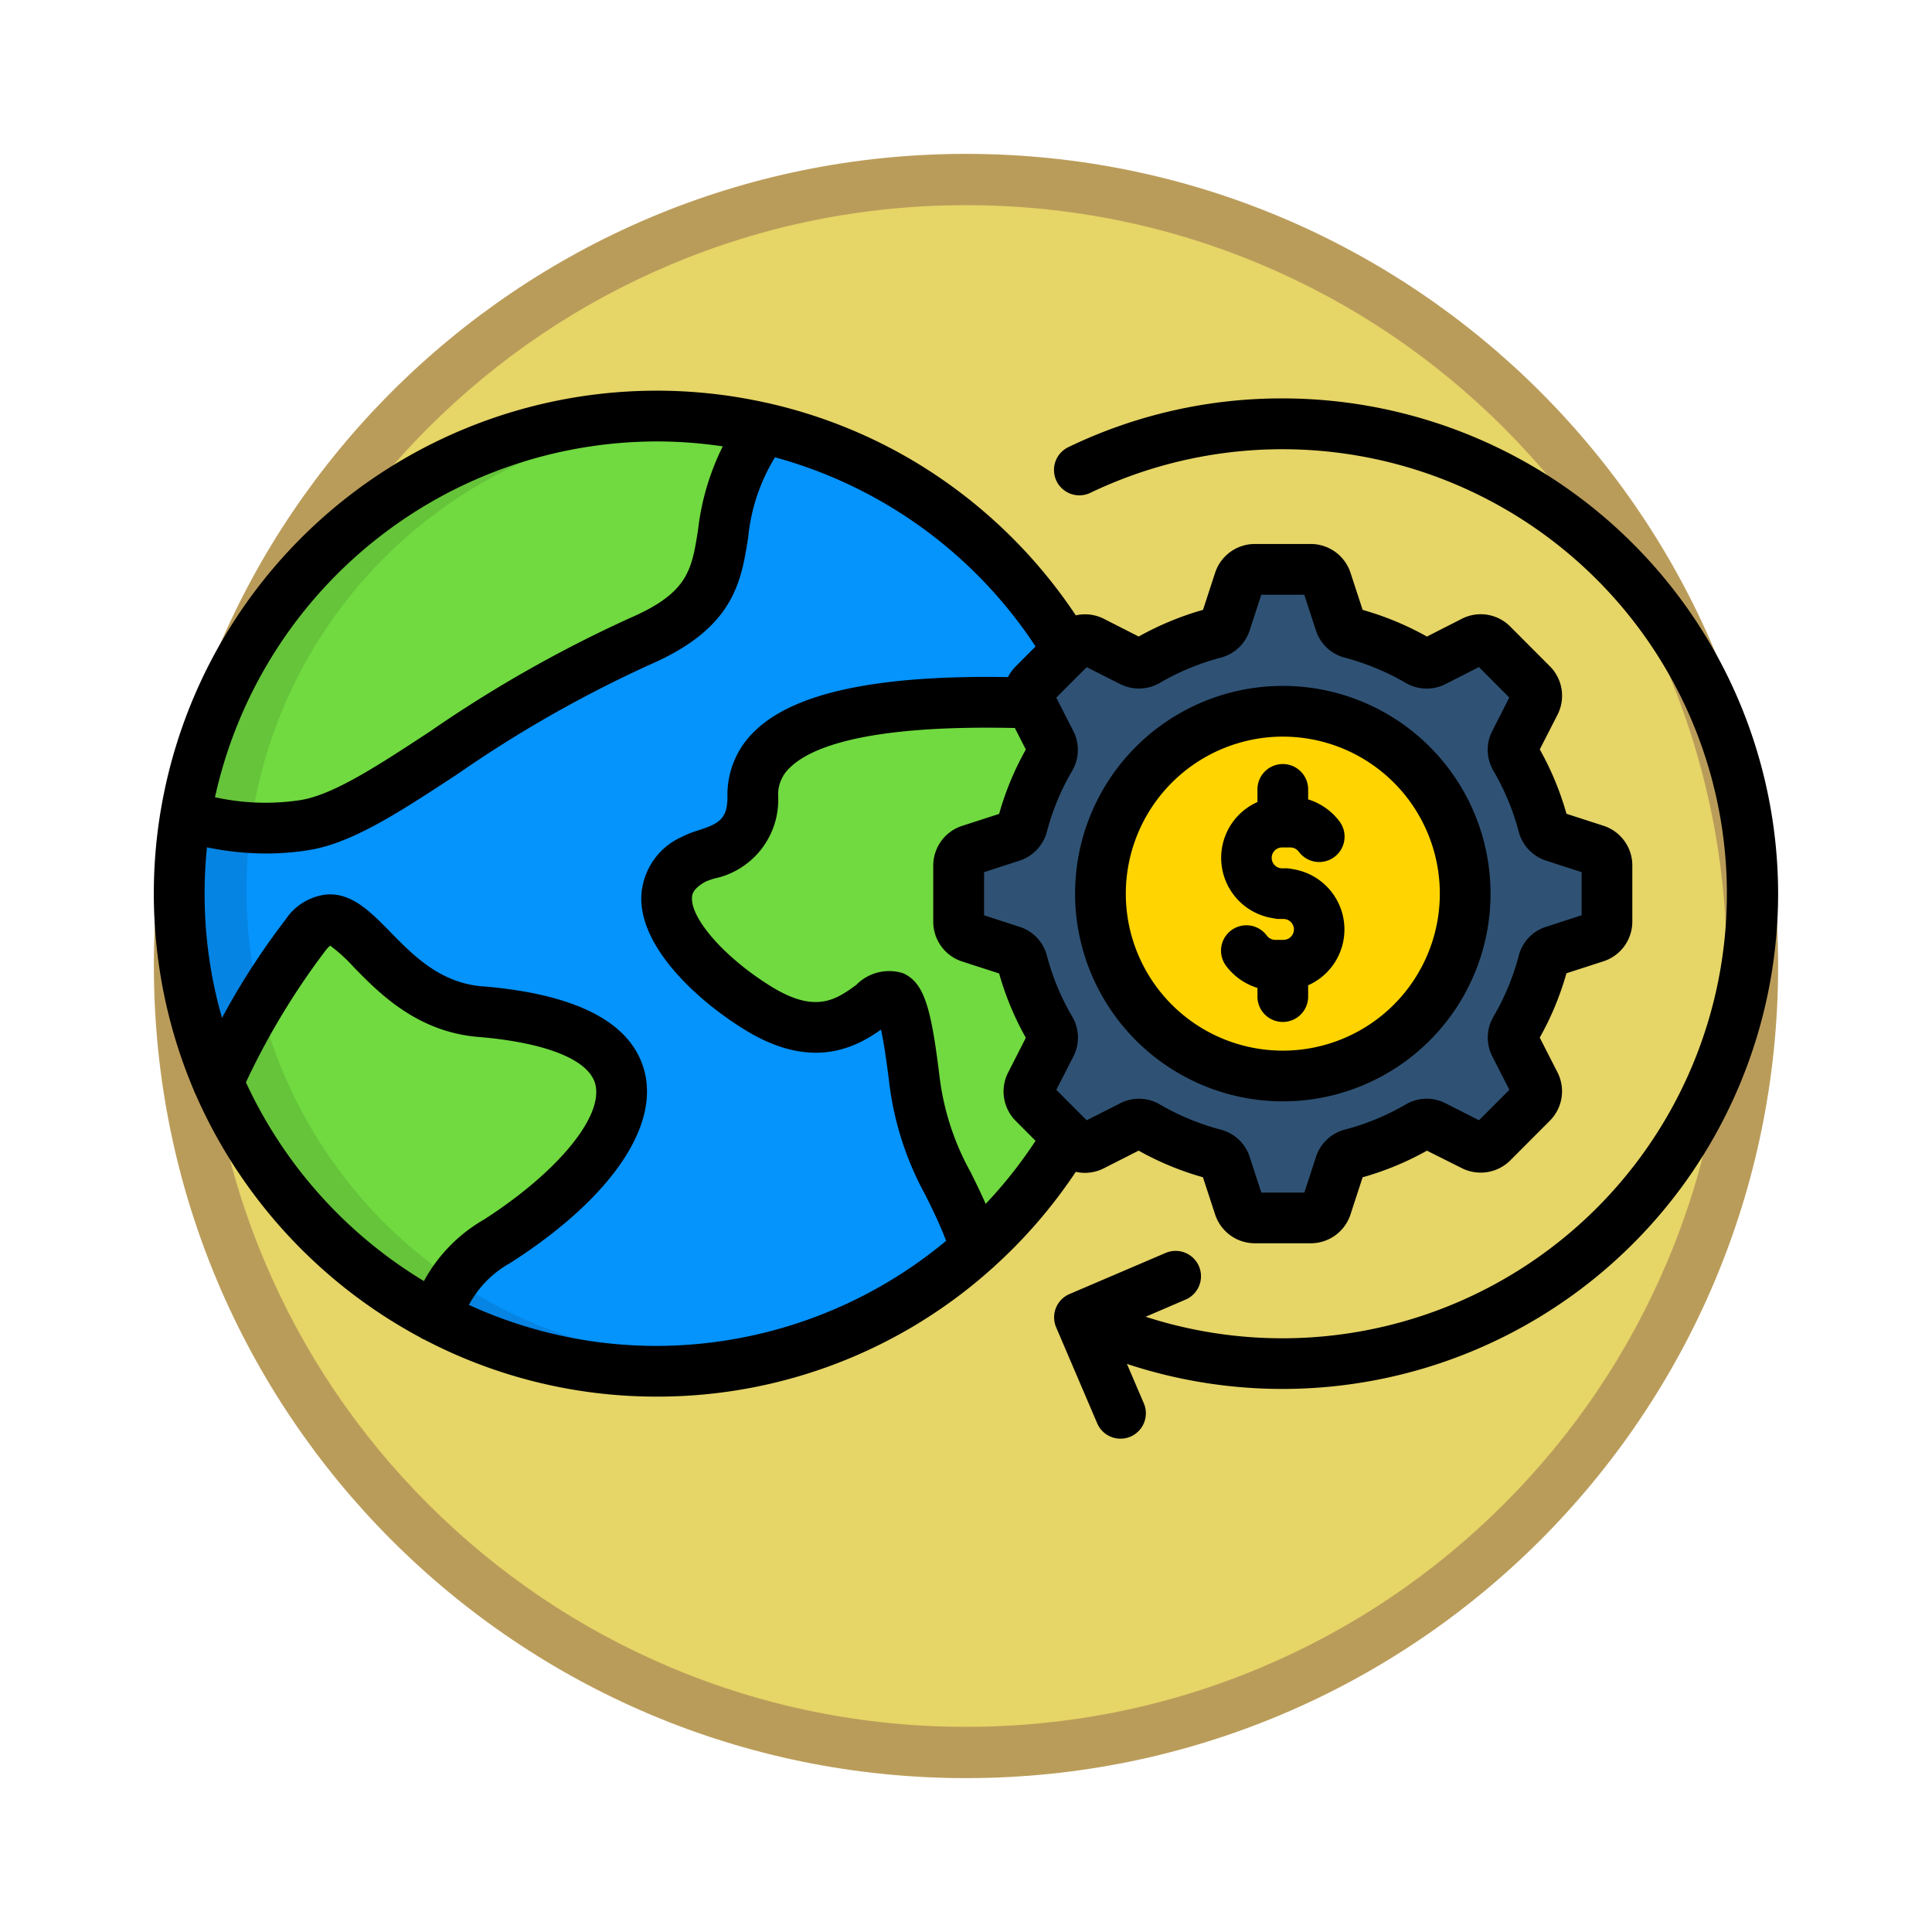 <svg xmlns="http://www.w3.org/2000/svg" xmlns:xlink="http://www.w3.org/1999/xlink" width="113" height="113" viewBox="0 0 113 113">
  <defs>
    <filter id="Trazado_982547" x="0" y="0" width="113" height="113" filterUnits="userSpaceOnUse">
      <feOffset dy="3" input="SourceAlpha"/>
      <feGaussianBlur stdDeviation="3" result="blur"/>
      <feFlood flood-opacity="0.161"/>
      <feComposite operator="in" in2="blur"/>
      <feComposite in="SourceGraphic"/>
    </filter>
  </defs>
  <g id="Grupo_1217730" data-name="Grupo 1217730" transform="translate(-902.234 -4712.968)">
    <g id="Grupo_1209935" data-name="Grupo 1209935" transform="translate(911.234 4718.968)">
      <g id="Grupo_1208705" data-name="Grupo 1208705">
        <g id="Grupo_1148633" data-name="Grupo 1148633">
          <g id="Grupo_1148525" data-name="Grupo 1148525">
            <g transform="matrix(1, 0, 0, 1, -9, -6)" filter="url(#Trazado_982547)">
              <g id="Trazado_982547-2" data-name="Trazado 982547" transform="translate(9 6)" fill="#e6d567">
                <path d="M 47.5 93.5 C 41.289 93.5 35.265 92.284 29.595 89.886 C 24.118 87.569 19.198 84.252 14.973 80.027 C 10.748 75.802 7.431 70.882 5.114 65.405 C 2.716 59.735 1.5 53.711 1.5 47.5 C 1.5 41.289 2.716 35.265 5.114 29.595 C 7.431 24.118 10.748 19.198 14.973 14.973 C 19.198 10.748 24.118 7.431 29.595 5.114 C 35.265 2.716 41.289 1.5 47.5 1.5 C 53.711 1.5 59.735 2.716 65.405 5.114 C 70.882 7.431 75.802 10.748 80.027 14.973 C 84.252 19.198 87.569 24.118 89.886 29.595 C 92.284 35.265 93.5 41.289 93.5 47.5 C 93.5 53.711 92.284 59.735 89.886 65.405 C 87.569 70.882 84.252 75.802 80.027 80.027 C 75.802 84.252 70.882 87.569 65.405 89.886 C 59.735 92.284 53.711 93.5 47.5 93.5 Z" stroke="none"/>
                <path d="M 47.5 3 C 41.491 3 35.664 4.176 30.18 6.496 C 24.881 8.737 20.122 11.946 16.034 16.034 C 11.946 20.122 8.737 24.881 6.496 30.18 C 4.176 35.664 3 41.491 3 47.5 C 3 53.509 4.176 59.336 6.496 64.82 C 8.737 70.119 11.946 74.878 16.034 78.966 C 20.122 83.054 24.881 86.263 30.18 88.504 C 35.664 90.824 41.491 92 47.5 92 C 53.509 92 59.336 90.824 64.82 88.504 C 70.119 86.263 74.878 83.054 78.966 78.966 C 83.054 74.878 86.263 70.119 88.504 64.82 C 90.824 59.336 92 53.509 92 47.5 C 92 41.491 90.824 35.664 88.504 30.18 C 86.263 24.881 83.054 20.122 78.966 16.034 C 74.878 11.946 70.119 8.737 64.82 6.496 C 59.336 4.176 53.509 3 47.5 3 M 47.5 0 C 73.734 0 95 21.266 95 47.5 C 95 73.734 73.734 95 47.5 95 C 21.266 95 0 73.734 0 47.5 C 0 21.266 21.266 0 47.5 0 Z" stroke="none" fill="#ba9c5a"/>
              </g>
            </g>
          </g>
        </g>
      </g>
    </g>
    <g id="macroeconomica" transform="translate(911.234 4644.989)">
      <g id="Grupo_1217728" data-name="Grupo 1217728" transform="translate(1.484 92.557)">
        <path id="Trazado_1086355" data-name="Trazado 1086355" d="M35.492,155.121A27.491,27.491,0,1,0,8,127.631a27.542,27.542,0,0,0,27.492,27.491Z" transform="translate(-8 -100.14)" fill="#0593fc" fill-rule="evenodd"/>
        <path id="Trazado_1086356" data-name="Trazado 1086356" d="M35.492,100.14c.659,0,1.317.026,1.965.072a27.489,27.489,0,0,0,0,54.838c-.648.046-1.306.072-1.965.072a27.492,27.492,0,1,1,0-54.983Z" transform="translate(-8 -100.14)" fill="#0584e3" fill-rule="evenodd"/>
        <path id="Trazado_1086357" data-name="Trazado 1086357" d="M32.465,279.209A27.582,27.582,0,0,1,20.03,265.746a44.636,44.636,0,0,1,5.019-8.45c2.659-3.446,4.034,4,10.231,4.4,12.441,1.1,8.45,8.316.8,13.213A8.914,8.914,0,0,0,32.465,279.209Z" transform="translate(-17.798 -227.397)" fill="#70da40" fill-rule="evenodd"/>
        <path id="Trazado_1086358" data-name="Trazado 1086358" d="M177,220.417c-1.414-4.145-3-5.253-3.562-9.823-1.291-10.5-1.874.347-8.969-4.017-3.629-2.236-7.52-6.515-3.722-8.587.913-.5,3.436-.542,3.4-3.644-.05-5.309,9.873-5.841,19.777-5.141A27.517,27.517,0,0,1,177,220.417Z" transform="translate(-131.138 -172.479)" fill="#70da40" fill-rule="evenodd"/>
        <path id="Trazado_1086359" data-name="Trazado 1086359" d="M37.089,100.14a27.79,27.79,0,0,1,6.192.7c-4.282,5.55-.113,9.22-7.2,12.278-9.01,3.895-14.953,9.893-19.3,10.572a15.3,15.3,0,0,1-6.826-.536A27.5,27.5,0,0,1,37.089,100.14Z" transform="translate(-9.596 -100.14)" fill="#70da40" fill-rule="evenodd"/>
        <path id="Trazado_1086360" data-name="Trazado 1086360" d="M272.381,181.346a15.628,15.628,0,0,0,3.854-1.6.919.919,0,0,1,.909-.026l2.241,1.143a.935.935,0,0,0,1.1-.174l2.277-2.277a.939.939,0,0,0,.174-1.1l-1.143-2.247a.943.943,0,0,1,.026-.909,15.158,15.158,0,0,0,1.6-3.85.939.939,0,0,1,.627-.664l2.39-.776a.936.936,0,0,0,.659-.9v-3.216a.936.936,0,0,0-.659-.9l-2.39-.781a.924.924,0,0,1-.627-.659,15.278,15.278,0,0,0-1.6-3.854.943.943,0,0,1-.026-.909l1.143-2.241a.935.935,0,0,0-.174-1.1l-2.277-2.277a.939.939,0,0,0-1.1-.174l-2.241,1.143a.943.943,0,0,1-.909-.026,15.212,15.212,0,0,0-3.854-1.6.931.931,0,0,1-.659-.627l-.781-2.39a.935.935,0,0,0-.9-.659h-3.221a.941.941,0,0,0-.9.659l-.776,2.39a.929.929,0,0,1-.664.627,15.254,15.254,0,0,0-3.85,1.6.943.943,0,0,1-.909.026l-2.247-1.143a.935.935,0,0,0-1.1.174L254.1,154.3a.937.937,0,0,0-.178,1.1l1.143,2.241a.914.914,0,0,1-.026.909,15.626,15.626,0,0,0-1.6,3.854.913.913,0,0,1-.623.659l-2.394.781a.931.931,0,0,0-.653.9v3.216a.934.934,0,0,0,.653.9l2.394.776a.917.917,0,0,1,.623.664,15.6,15.6,0,0,0,1.6,3.85.919.919,0,0,1,.026.909l-1.143,2.247a.939.939,0,0,0,.178,1.1l2.271,2.277a.939.939,0,0,0,1.1.174l2.247-1.143a.915.915,0,0,1,.909.026,15.571,15.571,0,0,0,3.85,1.6.92.92,0,0,1,.664.623l.776,2.394a.936.936,0,0,0,.9.653h3.221a.932.932,0,0,0,.9-.653l.781-2.394A.91.91,0,0,1,272.381,181.346Z" transform="translate(-204.91 -138.867)" fill="#2f5274" fill-rule="evenodd"/>
        <path id="Trazado_1086361" data-name="Trazado 1086361" d="M304.256,191.73a10.5,10.5,0,1,1-10.5,10.5A10.492,10.492,0,0,1,304.256,191.73Z" transform="translate(-240.738 -174.736)" fill="#ffd400" fill-rule="evenodd"/>
        <path id="Trazado_1086362" data-name="Trazado 1086362" d="M13.78,123.838a27.5,27.5,0,0,1,25.255-23.626c-.648-.046-1.3-.072-1.956-.072A27.5,27.5,0,0,0,9.95,123.153,16.579,16.579,0,0,0,13.78,123.838Z" transform="translate(-9.588 -100.14)" fill="#65c43a" fill-rule="evenodd"/>
        <path id="Trazado_1086363" data-name="Trazado 1086363" d="M33.465,298.284A27.548,27.548,0,0,1,22.444,282.01a51.921,51.921,0,0,0-2.414,4.605,27.578,27.578,0,0,0,12.435,13.461,15.075,15.075,0,0,1,1-1.792Z" transform="translate(-17.798 -248.265)" fill="#65c43a" fill-rule="evenodd"/>
        <path id="Trazado_1086364" data-name="Trazado 1086364" d="M295.987,202.226a10.5,10.5,0,0,1,9.383-10.441c-.362-.035-.735-.056-1.113-.056a10.5,10.5,0,0,0,0,20.993,9.975,9.975,0,0,0,1.113-.061A10.5,10.5,0,0,1,295.987,202.226Z" transform="translate(-240.738 -174.736)" fill="#e6bf00" fill-rule="evenodd"/>
      </g>
      <g id="Grupo_1217729" data-name="Grupo 1217729" transform="translate(0 90.83)">
        <path id="Trazado_1086365" data-name="Trazado 1086365" d="M95,120.247a28.991,28.991,0,0,1-38.087,27.505l.987,2.306a1.483,1.483,0,1,1-2.726,1.169l-2.4-5.613a1.484,1.484,0,0,1,.779-1.948l5.613-2.4a1.484,1.484,0,1,1,1.169,2.728l-2.327,1A26,26,0,1,0,54.781,96.8,1.483,1.483,0,1,1,53.5,94.125a28.7,28.7,0,0,1,12.539-2.844A29,29,0,0,1,95,120.247ZM49.127,142.078c-.032.03-.063.059-.1.087a29.278,29.278,0,0,1-19.614,7.5,29.232,29.232,0,0,1-13.578-3.327c-.03-.013-.061-.022-.091-.037a1.51,1.51,0,0,1-.191-.111,29.61,29.61,0,0,1-13.111-14.2,1.489,1.489,0,0,1-.1-.23,29.44,29.44,0,0,1-1.967-16.22,1.414,1.414,0,0,1,.026-.15A29.416,29.416,0,0,1,35.942,91.563a1.3,1.3,0,0,1,.169.037,29.286,29.286,0,0,1,8.079,3.2,29.621,29.621,0,0,1,9.732,9.17,2.435,2.435,0,0,1,1.638.2l2.041,1.039a17.485,17.485,0,0,1,3.761-1.56l.707-2.163a2.442,2.442,0,0,1,2.325-1.69h3.271a2.445,2.445,0,0,1,2.327,1.692l.707,2.162a17.439,17.439,0,0,1,3.761,1.56l2.032-1.035a2.43,2.43,0,0,1,2.833.443l2.319,2.325a2.439,2.439,0,0,1,.449,2.846l-1.034,2.022a17.17,17.17,0,0,1,1.562,3.765l2.163.7a2.437,2.437,0,0,1,1.688,2.327v3.271a2.44,2.44,0,0,1-1.688,2.33l-2.165.7a17.157,17.157,0,0,1-1.562,3.763l1.035,2.026a2.437,2.437,0,0,1-.451,2.843l-2.308,2.314a2.454,2.454,0,0,1-2.848.445L74.46,135.28a17.308,17.308,0,0,1-3.761,1.557l-.709,2.169a2.442,2.442,0,0,1-2.325,1.69H64.394A2.445,2.445,0,0,1,62.067,139l-.709-2.165a17.231,17.231,0,0,1-3.761-1.557l-2.034,1.032a2.426,2.426,0,0,1-1.642.208,29.55,29.55,0,0,1-4.795,5.557Zm2.442-7.374-1.152-1.156a2.439,2.439,0,0,1-.449-2.846L51,128.678a17.126,17.126,0,0,1-1.562-3.763l-2.165-.7a2.444,2.444,0,0,1-1.688-2.33V118.61a2.441,2.441,0,0,1,1.688-2.327l2.165-.7A17.1,17.1,0,0,1,51,111.817l-.642-1.258c-8.684-.195-11.949,1.137-13.152,2.314a2.139,2.139,0,0,0-.694,1.646,4.7,4.7,0,0,1-3.752,4.848c-.171.056-.4.134-.477.171-.8.434-.807.809-.811.97-.033,1.282,2.013,3.561,4.659,5.184,2.6,1.6,3.793.731,4.949-.106a2.7,2.7,0,0,1,2.726-.69c1.256.547,1.651,2.039,2.136,5.967a15.322,15.322,0,0,0,1.833,5.683c.278.562.573,1.161.876,1.846A26.478,26.478,0,0,0,51.569,134.7ZM54.56,107a1.479,1.479,0,0,1-.121.121l-1.659,1.662.991,1.941a2.421,2.421,0,0,1-.059,2.336,14.187,14.187,0,0,0-1.479,3.557,2.434,2.434,0,0,1-1.6,1.7l-2.076.674v2.522l2.067.672a2.4,2.4,0,0,1,1.616,1.718,14.093,14.093,0,0,0,1.468,3.527,2.418,2.418,0,0,1,.074,2.34l-1,1.952,1.659,1.663c.041.037.082.076.119.117l1.943-.985a2.4,2.4,0,0,1,2.349.067,14.261,14.261,0,0,0,3.542,1.464,2.412,2.412,0,0,1,1.705,1.618l.675,2.067h2.514l.675-2.069a2.413,2.413,0,0,1,1.705-1.618,14.23,14.23,0,0,0,3.542-1.464,2.406,2.406,0,0,1,2.351-.067l1.943.985,1.776-1.779-.991-1.941a2.423,2.423,0,0,1,.065-2.345,14.144,14.144,0,0,0,1.473-3.548,2.385,2.385,0,0,1,1.616-1.705l2.063-.67v-2.522l-2.073-.672a2.432,2.432,0,0,1-1.611-1.714,14.212,14.212,0,0,0-1.468-3.533,2.423,2.423,0,0,1-.069-2.349l.991-1.943L77.5,106.995l-1.946.991a2.433,2.433,0,0,1-2.34-.067,14.485,14.485,0,0,0-3.553-1.473,2.408,2.408,0,0,1-1.7-1.611l-.675-2.069H64.771l-.675,2.067a2.416,2.416,0,0,1-1.711,1.614,14.451,14.451,0,0,0-3.544,1.471,2.439,2.439,0,0,1-2.338.065ZM3.574,114.608a13.635,13.635,0,0,0,4.987.169c1.932-.3,4.566-2.032,7.615-4.034a75.49,75.49,0,0,1,11.634-6.6c3.438-1.486,3.644-2.8,4.019-5.18a14.664,14.664,0,0,1,1.444-4.876,26.088,26.088,0,0,0-3.854-.289A26.5,26.5,0,0,0,3.574,114.608Zm12.22,28.3a9.224,9.224,0,0,1,3.516-3.6c4.3-2.767,6.977-6.01,6.513-7.9-.347-1.412-2.785-2.421-6.691-2.768-3.674-.241-5.945-2.559-7.448-4.1a9.429,9.429,0,0,0-1.375-1.254,2.158,2.158,0,0,0-.284.31,42.688,42.688,0,0,0-4.641,7.689,26.631,26.631,0,0,0,10.409,11.621Zm30.545-2.356c-.4-1.039-.818-1.878-1.223-2.694A18.175,18.175,0,0,1,43,131.225c-.186-1.512-.345-2.447-.471-3.026-1.379.972-3.969,2.471-7.949.02-2.848-1.748-6.147-4.837-6.071-7.787a4,4,0,0,1,2.356-3.5,5.693,5.693,0,0,1,.969-.384c1.167-.384,1.727-.629,1.714-2a5.134,5.134,0,0,1,1.586-3.8c2.306-2.254,7.164-3.293,14.823-3.167a2.418,2.418,0,0,1,.46-.636l1.152-1.154A26.639,26.639,0,0,0,36.328,94.726a11.033,11.033,0,0,0-1.57,4.694c-.41,2.609-.835,5.308-5.772,7.444a72.051,72.051,0,0,0-11.181,6.359c-3.475,2.282-6.221,4.086-8.787,4.485a15.915,15.915,0,0,1-2.468.191,17.154,17.154,0,0,1-3.446-.362,26.631,26.631,0,0,0-.137,2.707,26.356,26.356,0,0,0,1.017,7.272,42.19,42.19,0,0,1,3.7-5.728,3.321,3.321,0,0,1,2.438-1.494c1.471-.089,2.548,1.013,3.687,2.176,1.4,1.429,2.985,3.049,5.535,3.21l.037,0c5.49.484,8.63,2.173,9.327,5.017.813,3.308-2.119,7.472-7.843,11.138-.035.022-.072.045-.111.065a6.094,6.094,0,0,0-2.327,2.4,26.283,26.283,0,0,0,11,2.4A26.556,26.556,0,0,0,46.338,140.553Zm7.541-20.306a12.15,12.15,0,1,1,12.15,12.15A12.164,12.164,0,0,1,53.879,120.247Zm2.967,0a9.183,9.183,0,1,0,9.183-9.183,9.193,9.193,0,0,0-9.183,9.183Zm8.641,1.442a1.438,1.438,0,0,0,.338.041h.243a.61.61,0,1,1,0,1.221h-.484a.621.621,0,0,1-.494-.254,1.484,1.484,0,0,0-2.381,1.772,3.625,3.625,0,0,0,1.837,1.293v.546a1.483,1.483,0,0,0,2.965,0v-.7a3.572,3.572,0,0,0-.941-6.8,1.439,1.439,0,0,0-.338-.041H65.99a.61.61,0,1,1,0-1.221h.484a.621.621,0,0,1,.494.254,1.484,1.484,0,1,0,2.381-1.772,3.625,3.625,0,0,0-1.837-1.293v-.546a1.483,1.483,0,1,0-2.965,0v.7a3.572,3.572,0,0,0,.941,6.8Z" transform="translate(0 -90.83)"/>
      </g>
    </g>
  </g>
</svg>
